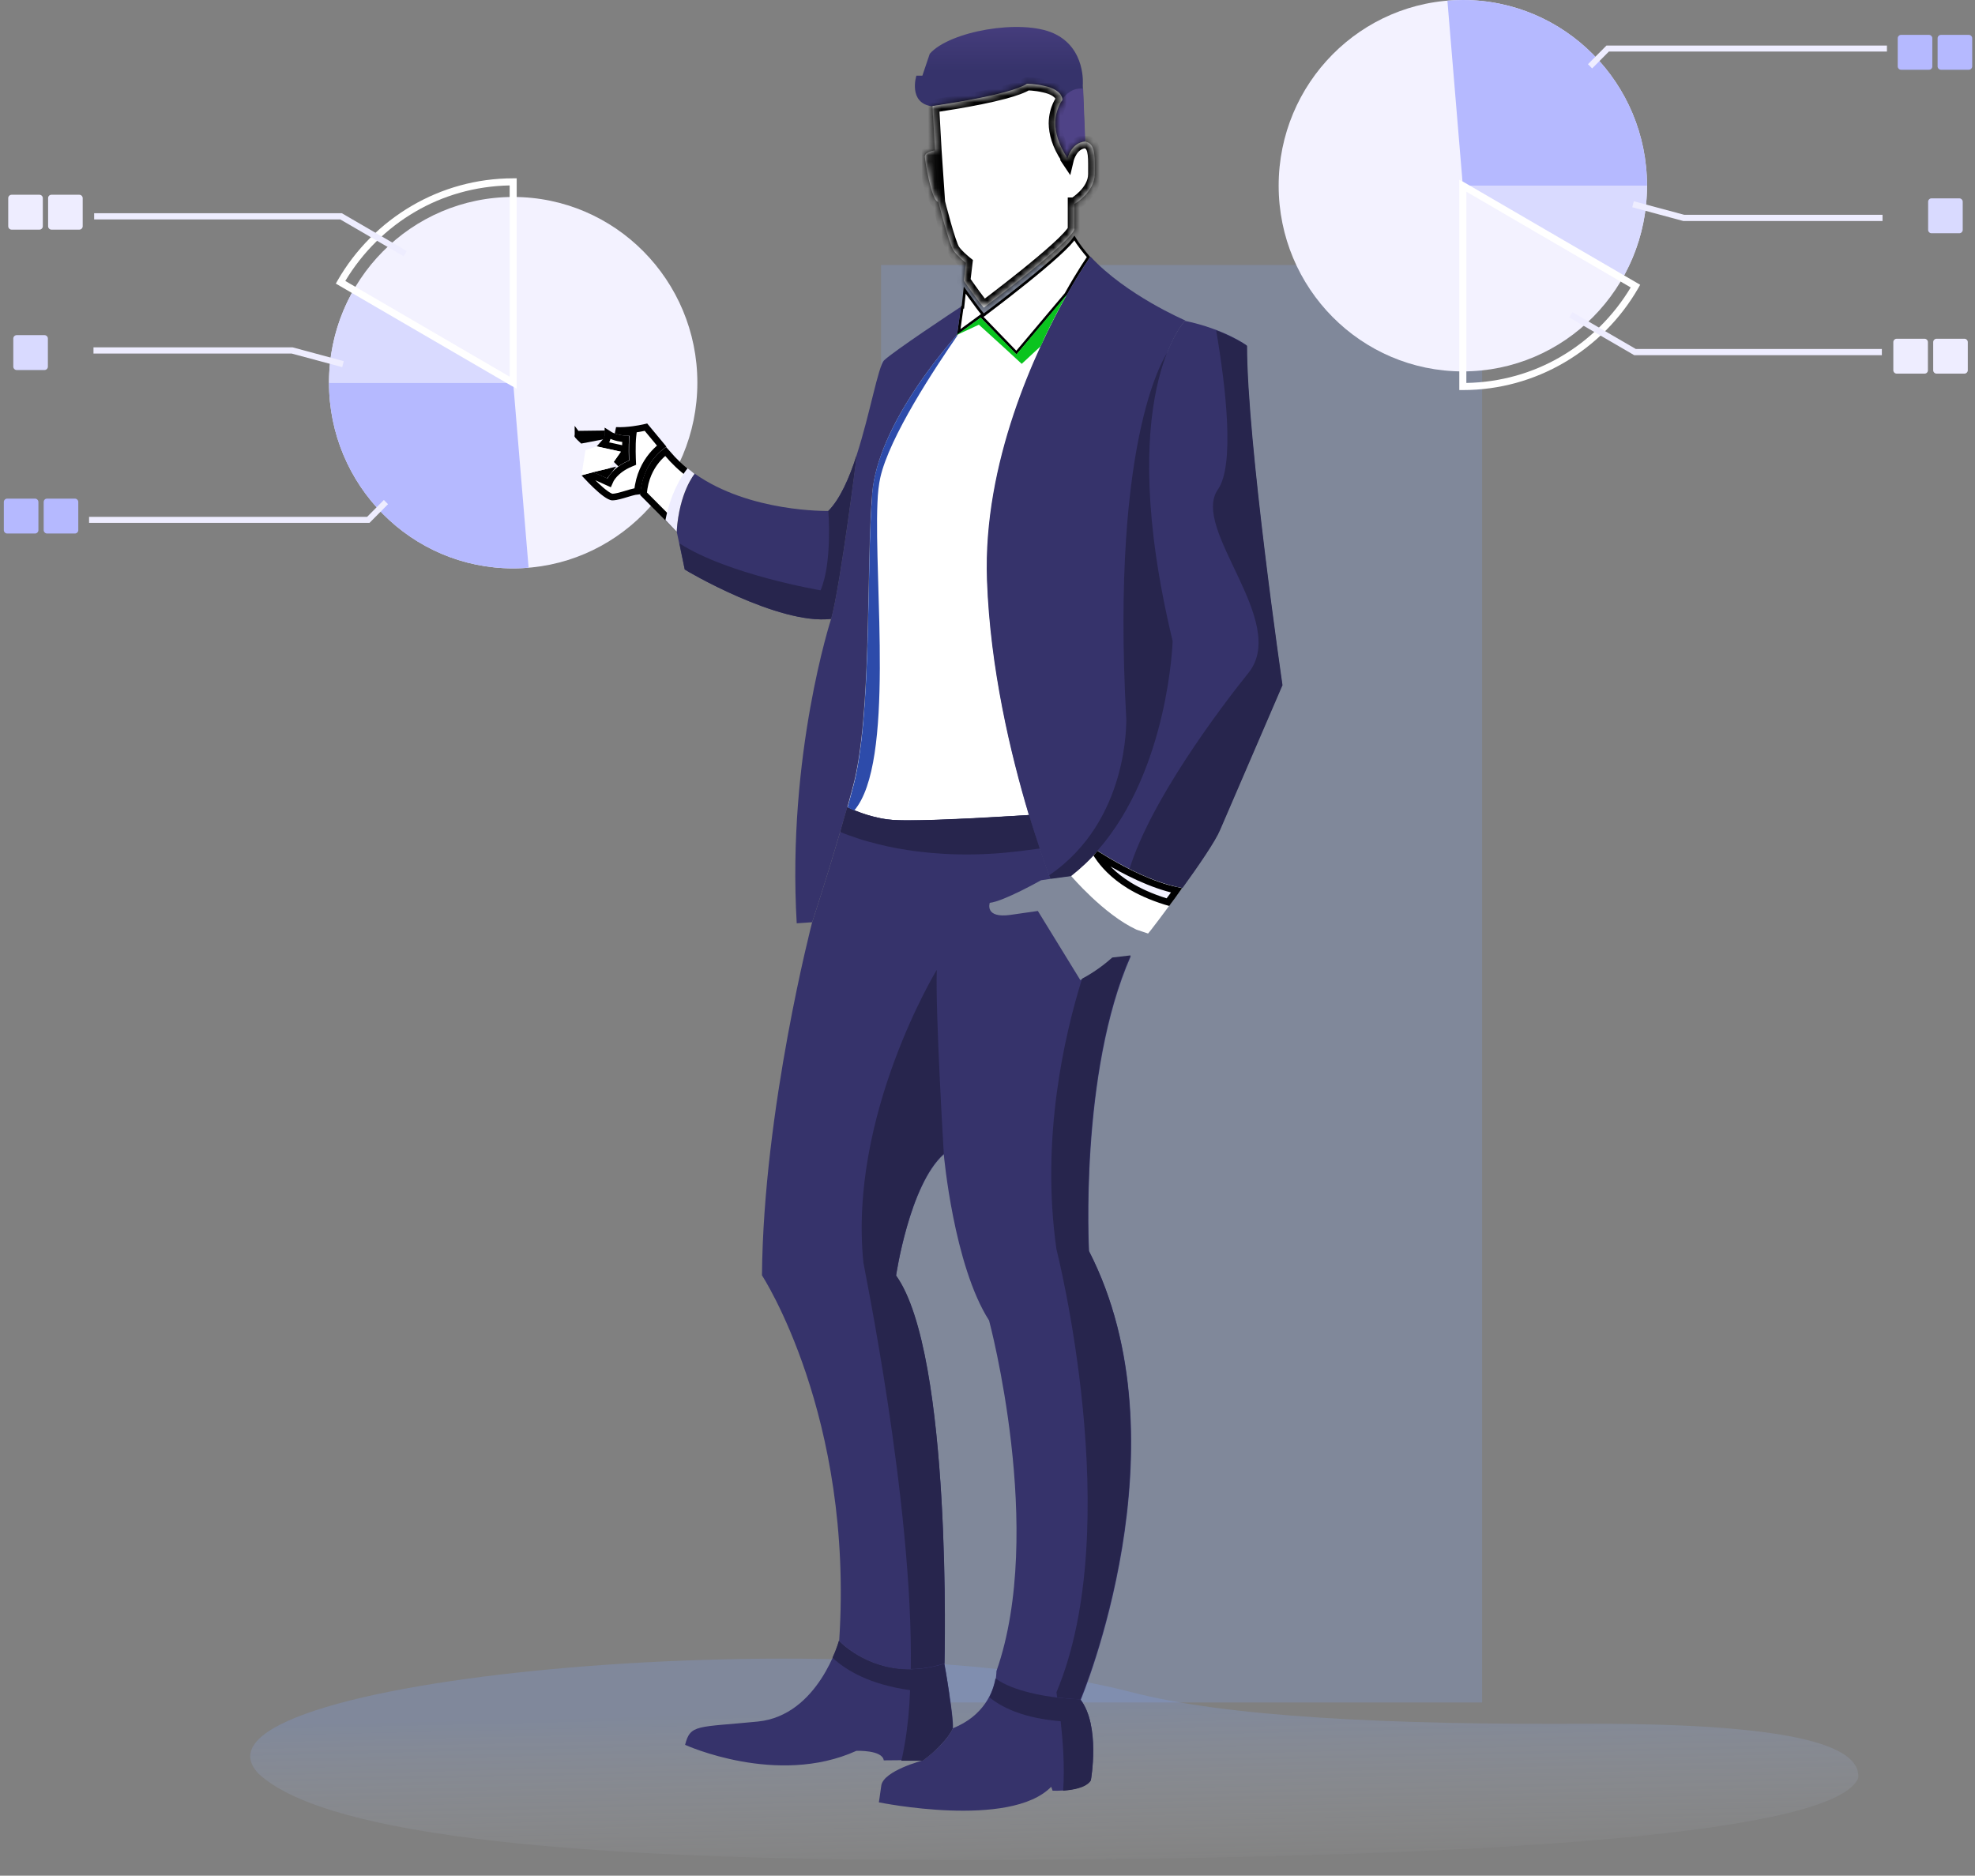 <svg width="299" height="284" viewBox="0 0 299 284" fill="none" xmlns="http://www.w3.org/2000/svg">
<rect x="0" y="0" width="299" height="284" fill="#808080" stroke="none"/>
<path d="M133.385 40.125H224.379V257.773H133.385V40.125Z" fill="#82A9FF" fill-opacity="0.21"/>
<g clip-path="url(#clip0_119_4966)">
<path d="M77.691 86.06C93.091 86.06 105.575 73.472 105.575 57.943C105.575 42.414 93.091 29.825 77.691 29.825C62.292 29.825 49.808 42.414 49.808 57.943C49.808 73.472 62.292 86.06 77.691 86.06Z" fill="#F3F2FF"/>
<path d="M77.691 57.943L80.026 85.959C79.259 86.027 78.459 86.06 77.691 86.06C62.282 86.06 49.808 73.481 49.808 57.943H77.691Z" fill="#B5B9FF"/>
<path d="M77.691 57.943H49.808C49.808 52.831 51.176 48.021 53.544 43.884L77.691 57.943Z" fill="#D9DAFF"/>
<path d="M77.425 58.414L50.842 42.942L51.109 42.471C53.81 37.763 57.713 33.861 62.382 31.137C66.885 28.514 72.121 27 77.691 27H78.225V58.851L77.425 58.414ZM52.276 42.539L77.158 57.035V28.076C71.955 28.177 67.085 29.59 62.883 32.045C58.547 34.568 54.878 38.2 52.276 42.539Z" fill="white"/>
<path d="M61.115 38.805L51.509 33.222H14.253V32.281H51.742L61.582 37.998L61.115 38.805Z" fill="#EEEDFF"/>
<path d="M51.809 55.588L44.171 53.537H14.153V52.595H44.305L52.043 54.68L51.809 55.588Z" fill="#EEEDFF"/>
<path d="M58.747 76.34L55.945 79.165H13.486V78.257H55.578L58.113 75.701L58.747 76.34Z" fill="#EEEDFF"/>
<path d="M1.746 29.489H5.982C6.249 29.489 6.482 29.724 6.482 29.993V34.265C6.482 34.534 6.249 34.769 5.982 34.769H1.746C1.479 34.769 1.246 34.534 1.246 34.265V29.993C1.246 29.724 1.479 29.489 1.746 29.489Z" fill="#EEEDFF"/>
<path d="M7.783 29.489H12.019C12.286 29.489 12.519 29.724 12.519 29.993V34.265C12.519 34.534 12.286 34.769 12.019 34.769H7.783C7.516 34.769 7.283 34.534 7.283 34.265V29.993C7.283 29.724 7.483 29.489 7.783 29.489Z" fill="#EEEDFF"/>
<path d="M2.513 50.745H6.749C7.016 50.745 7.249 50.981 7.249 51.25V55.521C7.249 55.79 7.016 56.026 6.749 56.026H2.513C2.246 56.026 2.013 55.79 2.013 55.521V51.25C2.013 50.981 2.246 50.745 2.513 50.745Z" fill="#D9DAFF"/>
<path d="M1.079 75.499H5.315C5.582 75.499 5.815 75.735 5.815 76.004V80.275C5.815 80.544 5.582 80.78 5.315 80.78H1.079C0.812 80.78 0.579 80.544 0.579 80.275V76.004C0.579 75.735 0.812 75.499 1.079 75.499Z" fill="#B5B9FF"/>
<path d="M7.116 75.499H11.352C11.618 75.499 11.852 75.735 11.852 76.004V80.275C11.852 80.544 11.618 80.78 11.352 80.78H7.116C6.849 80.78 6.615 80.544 6.615 80.275V76.004C6.615 75.735 6.816 75.499 7.116 75.499Z" fill="#B5B9FF"/>
</g>
<g clip-path="url(#clip1_119_4966)">
<path d="M221.462 -9.78051e-05C206.062 -9.91513e-05 193.579 12.589 193.579 28.117C193.579 43.646 206.062 56.235 221.462 56.235C236.861 56.235 249.345 43.646 249.345 28.117C249.345 12.589 236.861 -9.64588e-05 221.462 -9.78051e-05Z" fill="#F3F2FF"/>
<path d="M221.462 28.118L219.127 0.101C219.894 0.034 220.695 1.08467e-05 221.462 1.09138e-05C236.871 1.22609e-05 249.345 12.579 249.345 28.118L221.462 28.118Z" fill="#B5B9FF"/>
<path d="M221.462 28.117L249.345 28.117C249.345 33.23 247.978 38.039 245.61 42.176L221.462 28.117Z" fill="#D9DAFF"/>
<path d="M221.729 27.647L248.311 43.118L248.044 43.589C245.343 48.298 241.441 52.199 236.771 54.923C232.268 57.547 227.032 59.06 221.462 59.06L220.928 59.06L220.928 27.209L221.729 27.647ZM246.877 43.522L221.996 29.026L221.996 57.984C227.199 57.883 232.068 56.471 236.271 54.015C240.607 51.493 244.276 47.86 246.877 43.522Z" fill="white"/>
<path d="M238.039 47.255L247.644 52.838L284.9 52.838L284.9 53.78L247.411 53.78L237.572 48.062L238.039 47.255Z" fill="#EEEDFF"/>
<path d="M247.344 30.472L254.982 32.524L285 32.524L285 33.465L254.849 33.465L247.111 31.38L247.344 30.472Z" fill="#EEEDFF"/>
<path d="M240.407 9.72L243.208 6.895L285.667 6.895L285.667 7.803L243.575 7.803L241.04 10.359L240.407 9.72Z" fill="#EEEDFF"/>
<path d="M297.407 56.571L293.172 56.571C292.905 56.571 292.671 56.336 292.671 56.067L292.671 51.795C292.671 51.526 292.905 51.291 293.172 51.291L297.407 51.291C297.674 51.291 297.908 51.526 297.908 51.795L297.908 56.067C297.908 56.336 297.674 56.571 297.407 56.571Z" fill="#EEEDFF"/>
<path d="M291.37 56.571L287.134 56.571C286.868 56.571 286.634 56.336 286.634 56.067L286.634 51.795C286.634 51.526 286.868 51.291 287.134 51.291L291.37 51.291C291.637 51.291 291.871 51.526 291.871 51.795L291.871 56.067C291.871 56.336 291.67 56.571 291.37 56.571Z" fill="#EEEDFF"/>
<path d="M296.64 35.315L292.404 35.315C292.138 35.315 291.904 35.08 291.904 34.811L291.904 30.539C291.904 30.27 292.138 30.035 292.404 30.035L296.64 30.035C296.907 30.035 297.141 30.27 297.141 30.539L297.141 34.811C297.141 35.08 296.907 35.315 296.64 35.315Z" fill="#D9DAFF"/>
<path d="M298.074 10.561L293.839 10.561C293.572 10.561 293.338 10.325 293.338 10.056L293.338 5.785C293.338 5.516 293.572 5.28 293.839 5.28L298.074 5.28C298.341 5.28 298.575 5.516 298.575 5.785L298.575 10.056C298.575 10.325 298.341 10.561 298.074 10.561Z" fill="#B5B9FF"/>
<path d="M292.038 10.561L287.802 10.561C287.535 10.561 287.301 10.325 287.301 10.056L287.301 5.785C287.301 5.516 287.535 5.28 287.802 5.28L292.038 5.28C292.304 5.28 292.538 5.516 292.538 5.785L292.538 10.056C292.538 10.325 292.338 10.561 292.038 10.561Z" fill="#B5B9FF"/>
</g>
<path fill-rule="evenodd" clip-rule="evenodd" d="M171.161 256.183C185.431 259.933 209.951 261.193 241.174 260.998C270.152 261.02 281.762 263.992 281.327 269.213C277.965 277.31 230.057 281.45 147.832 281.622C79.955 281.833 48.312 276.979 39.171 268.589C25.29 254.138 127.398 244.874 171.161 256.183Z" fill="url(#paint0_linear_119_4966)"/>
<g clip-path="url(#clip2_119_4966)">
<path d="M141.129 16.102C141.129 16.102 153.032 14.447 155.424 12.791C155.424 12.791 160.366 12.791 160.791 15.088C160.791 15.088 157.921 18.559 161.535 24.007C161.535 24.007 162.066 21.604 164.245 21.39L163.926 12.898C163.926 12.898 164.458 7.29 159.515 5.047C154.573 2.803 143.733 4.726 140.757 8.144L139.641 11.456H138.738C138.738 11.402 137.409 15.622 141.129 16.102Z" fill="url(#paint1_linear_119_4966)"/>
<path d="M160.844 15.034C160.844 15.034 157.974 18.506 161.588 23.954C161.588 23.954 162.119 21.55 164.298 21.337L163.979 13.432C161.96 13.165 160.844 15.034 160.844 15.034Z" fill="#4F4387"/>
<path d="M145.15 50.272L145.668 46.532L145.772 46.532L145.792 46.354L146.055 43.928C146.242 44.183 146.434 44.448 146.628 44.713C147.465 45.862 148.314 47.028 148.788 47.584L148.91 47.726L149.06 47.614L148.94 47.454C149.06 47.614 149.06 47.614 149.06 47.614L149.061 47.614L149.062 47.612L149.069 47.607L149.096 47.587L149.202 47.508C149.295 47.438 149.431 47.336 149.604 47.205C149.951 46.943 150.448 46.566 151.047 46.106C152.246 45.187 153.857 43.936 155.503 42.609C157.148 41.283 158.83 39.88 160.172 38.656C160.843 38.045 161.431 37.476 161.888 36.983C162.208 36.638 162.471 36.321 162.652 36.048C163.251 37.036 164.001 37.983 164.79 38.919C164.746 38.983 164.686 39.069 164.612 39.178C164.44 39.432 164.19 39.807 163.877 40.296C163.253 41.271 162.377 42.697 161.369 44.509L153.872 53.404L148.606 47.956L148.485 47.83L148.344 47.933L145.15 50.272Z" fill="white" stroke="black" stroke-width="0.4"/>
<path d="M153.883 53.703L148.462 48.148L144.742 50.872C143.255 52.528 132.892 64.438 132.042 74.693C131.139 85.749 132.042 108.501 129.066 119.29C128.8 120.305 128.535 121.266 128.269 122.227C130.023 123.029 132.52 123.937 135.177 124.15C139.11 124.417 150.428 123.776 155.796 123.402C153.032 114.163 149.95 101.237 149.472 87.885C148.834 70.1 156.805 53.115 161.588 44.623L153.883 53.703Z" fill="white"/>
<path d="M161.535 44.57C156.752 53.115 148.781 70.046 149.419 87.832C149.897 101.184 152.979 114.109 155.743 123.349C156.965 127.355 158.081 130.666 158.984 133.016L162.172 132.589C162.172 132.589 162.172 132.589 162.226 132.536C163.66 131.36 164.989 130.132 166.211 128.743C176.999 116.459 177.583 97.018 177.583 97.018C168.602 59.685 179.443 48.522 179.443 48.522C179.443 48.522 170.462 44.676 165.095 38.855C165.042 38.908 163.607 40.991 161.535 44.57Z" fill="#36336B"/>
<path d="M158.824 132.535C158.878 132.749 158.984 132.909 159.037 133.07L162.225 132.642C162.225 132.642 162.225 132.642 162.279 132.589C163.713 131.414 165.042 130.185 166.264 128.797C177.051 116.513 177.636 97.071 177.636 97.071C171.791 72.663 174.341 59.471 176.839 53.222C176.839 53.222 168.071 64.919 170.515 108.982C170.462 108.982 171.047 124.204 158.824 132.535Z" fill="#27254D"/>
<path d="M179.39 48.575C179.39 48.575 168.549 59.738 177.53 97.071C177.53 97.071 176.945 116.512 166.158 128.797C169.24 130.773 174.395 133.657 178.965 134.405C181.409 131.04 183.96 127.301 184.651 125.645L194.11 103.694C194.11 103.694 188.742 66.841 188.742 52.314C188.796 52.314 185.448 49.857 179.39 48.575Z" fill="#36336B"/>
<path d="M170.994 131.574C173.491 132.856 176.361 133.977 179.018 134.458C181.462 131.093 184.013 127.355 184.704 125.699L194.163 103.748C194.163 103.748 188.796 66.895 188.796 52.367C188.796 52.367 187.148 51.193 184.119 50.017C185.607 58.723 186.936 70.473 184.385 74.105C180.187 80.087 195.226 94.134 189.008 101.878C184.598 107.379 174.235 121.159 170.994 131.574Z" fill="#27254D"/>
<path d="M178.965 134.458C174.395 133.657 169.24 130.773 166.158 128.85C164.989 130.239 163.66 131.467 162.172 132.642C162.172 132.642 167.114 138.464 172.056 140.76L173.81 141.348C173.863 141.348 176.361 138.09 178.965 134.458Z" fill="white"/>
<path d="M129.704 68.871C129.704 68.871 127.259 88.419 125.825 93.707C125.825 93.707 119.129 114.269 120.617 139.799L122.955 139.639C122.955 139.639 125.559 131.788 128.269 122.227C128.535 121.266 128.8 120.305 129.066 119.29C132.042 108.501 131.085 85.749 132.042 74.693C132.892 64.385 143.255 52.528 144.742 50.872C144.849 50.765 144.902 50.658 144.902 50.658L145.486 46.439C144.424 47.133 135.23 53.222 133.849 54.557C132.945 55.465 131.723 62.622 129.704 68.871Z" fill="#36336B"/>
<path d="M125.824 93.707C127.259 88.419 129.704 68.871 129.704 68.871C128.588 72.396 127.153 75.601 125.399 77.363C125.399 77.363 113.496 77.63 105.153 71.702C105.153 71.702 102.815 74.479 102.443 80.461L103.665 86.229C103.665 86.283 117.853 94.668 125.824 93.707Z" fill="#36336B"/>
<path d="M125.825 93.707C127.259 88.419 129.704 68.871 129.704 68.871C128.588 72.396 127.153 75.601 125.4 77.363C125.4 77.363 126.037 85.161 124.23 89.38C124.23 89.38 110.255 87.03 102.868 82.277L103.665 86.229C103.665 86.283 117.854 94.668 125.825 93.707Z" fill="#27254D"/>
<path d="M100.586 68.499C100.653 68.445 100.715 68.397 100.771 68.355L101.003 68.612C102.033 69.843 103.196 70.942 104.454 71.87C104.424 71.914 104.393 71.963 104.36 72.014C104.122 72.388 103.806 72.945 103.48 73.691C102.906 75.001 102.303 76.891 102.036 79.396L97.43 74.766C97.599 72.442 98.503 70.794 99.371 69.719C99.82 69.164 100.26 68.761 100.586 68.499Z" fill="white" stroke="black"/>
<path d="M100.17 67.543C100.12 67.581 100.067 67.623 100.011 67.667C99.64 67.966 99.147 68.418 98.647 69.037C97.707 70.2 96.741 71.952 96.508 74.374C96.375 74.386 96.237 74.409 96.099 74.438C95.745 74.511 95.335 74.633 94.932 74.755L94.906 74.763C94.073 75.015 93.269 75.258 92.677 75.261C92.611 75.256 92.49 75.225 92.307 75.134C92.123 75.044 91.91 74.91 91.675 74.741C91.206 74.402 90.688 73.947 90.2 73.483C89.727 73.033 89.292 72.583 88.969 72.24L89.805 72.017L91.768 72.905L92.225 73.112L92.429 72.657L92.429 72.657L92.429 72.657L92.432 72.651C92.436 72.644 92.442 72.63 92.452 72.612C92.472 72.575 92.504 72.518 92.552 72.443C92.647 72.294 92.802 72.077 93.033 71.827C93.493 71.328 94.258 70.691 95.462 70.187L95.784 70.052L95.769 69.703L95.769 69.703L95.769 69.703L95.769 69.703L95.769 69.702L95.768 69.697L95.767 69.678L95.764 69.603C95.762 69.537 95.758 69.441 95.755 69.321C95.747 69.082 95.739 68.749 95.736 68.373C95.729 67.614 95.743 66.706 95.819 66.044L95.885 65.466L95.305 65.487L95.305 65.487L95.305 65.487L95.304 65.487L95.304 65.487L95.3 65.487L95.28 65.488C95.261 65.488 95.233 65.489 95.195 65.488C95.12 65.488 95.009 65.486 94.874 65.479C94.602 65.464 94.236 65.428 93.854 65.345C93.641 65.299 93.436 65.241 93.245 65.17C94.151 65.21 95.066 65.136 95.839 65.034C96.487 64.948 97.051 64.841 97.454 64.754C97.585 64.726 97.7 64.7 97.794 64.678L100.17 67.543Z" fill="white" stroke="black"/>
<path d="M91.726 71.812L91.33 71.634L91.978 71.478C91.878 71.601 91.794 71.714 91.726 71.812ZM94.704 69.408C94.17 69.66 93.714 69.936 93.329 70.215L94.404 68.677L94.682 68.278C94.682 68.32 94.682 68.361 94.683 68.401C94.686 68.783 94.695 69.119 94.702 69.36C94.703 69.376 94.703 69.392 94.704 69.408ZM94.726 66.467C94.693 66.976 94.682 67.528 94.681 68.029L94.1 67.902L91.272 67.284L91.656 66.855L91.664 66.846L91.671 66.837L91.284 66.521C91.671 66.837 91.671 66.837 91.672 66.836L91.672 66.836L91.673 66.835L91.674 66.833L91.677 66.829L91.686 66.818C91.693 66.809 91.701 66.798 91.711 66.784C91.73 66.757 91.755 66.72 91.783 66.674C91.837 66.583 91.904 66.453 91.957 66.291C92.013 66.122 92.055 65.917 92.052 65.687C92.54 66.011 93.109 66.194 93.585 66.301C94.016 66.398 94.423 66.445 94.726 66.467Z" fill="white" stroke="black"/>
<path d="M92.24 70.901L93.994 68.39L90.327 67.589L88.626 68.177L88.042 71.969L89.796 71.488L92.24 70.901Z" fill="white"/>
<path d="M91.061 65.977C91.05 66.011 91.037 66.043 91.024 66.072L88.139 66.624C87.993 66.49 87.851 66.352 87.732 66.228C87.648 66.141 87.581 66.065 87.534 66.008C87.516 65.986 87.505 65.97 87.498 65.961C87.499 65.959 87.499 65.958 87.499 65.956C87.506 65.915 87.526 65.855 87.559 65.783C87.567 65.767 87.574 65.751 87.582 65.736L91.106 65.691C91.108 65.798 91.089 65.895 91.061 65.977ZM87.497 65.98C87.496 65.98 87.496 65.98 87.496 65.978C87.497 65.98 87.497 65.98 87.497 65.98Z" fill="white" stroke="black"/>
<path d="M128.269 122.227C125.559 131.788 122.955 139.639 122.955 139.639C122.955 139.639 115.569 167.946 115.356 193.102C115.356 193.102 129.279 214.359 127.047 248.434C127.047 248.434 133.052 255.057 142.989 251.959C142.989 251.959 144.211 205.119 135.655 193.209C135.655 193.209 137.675 179.429 142.883 174.782C142.883 174.782 144.37 191.553 149.738 199.938C149.738 199.938 158.293 231.824 150.854 253.028C150.854 253.028 150.854 253.508 150.747 254.256C154.573 257.14 163.607 257.407 163.607 257.407C163.607 257.407 179.921 218.739 164.882 189.47C164.882 189.47 163.395 162.445 171.206 144.766L168.443 145.087C165.892 147.383 163.554 148.398 163.554 148.398L157.124 137.93C157.124 137.93 157.071 137.93 153.032 138.517C148.994 139.105 149.844 136.701 149.844 136.701C151.916 136.488 157.602 133.283 157.602 133.283L159.037 133.069C158.187 130.719 157.018 127.408 155.796 123.402C150.482 123.776 139.11 124.417 135.177 124.15C132.467 123.936 129.969 123.028 128.269 122.227Z" fill="#36336B"/>
<path d="M160.047 257.033C162.066 257.3 163.554 257.3 163.554 257.3C163.554 257.3 179.868 218.632 164.829 189.363C164.829 189.363 163.341 162.338 171.153 144.659L168.39 144.98C166.37 146.796 164.51 147.811 163.82 148.184C161.109 156.837 157.549 172.432 159.94 189.15C159.94 189.15 170.568 230.969 159.94 256.232C159.94 256.286 159.993 256.553 160.047 257.033Z" fill="#27254D"/>
<path d="M137.887 252.707C139.429 252.707 141.129 252.44 142.989 251.853C142.989 251.853 144.211 205.013 135.656 193.102C135.656 193.102 137.675 179.322 142.883 174.676C142.883 174.676 141.607 153.579 141.82 146.849C141.82 146.849 128.429 168.854 130.714 191.179C130.66 191.233 138.259 227.605 137.887 252.707Z" fill="#27254D"/>
<path d="M163.554 257.301C163.554 257.301 154.52 257.034 150.694 254.149C150.375 256.072 149.047 259.757 144.264 261.68C143.202 264.03 139.747 266.54 139.747 266.54C139.747 266.54 133.796 268.089 133.424 270.333C133.105 272.629 133.052 272.896 133.052 272.896C133.052 272.896 152.873 276.955 159.144 270.546L159.356 271.134C159.356 271.134 163.979 271.347 165.148 269.531C165.148 269.531 166.636 261.306 163.554 257.301Z" fill="#36336B"/>
<path d="M163.554 257.301C163.554 257.301 162.066 257.247 160.047 257.034C158.771 256.873 157.337 256.66 155.902 256.286C153.936 255.805 152.023 255.111 150.747 254.149C150.641 254.737 150.428 255.485 150.11 256.286C150.003 256.499 149.897 256.767 149.791 256.98C149.897 257.087 150.003 257.14 150.11 257.247C152.023 258.689 155.211 260.185 160.578 260.612C160.897 263.496 161.216 267.448 160.95 271.134C162.385 271.027 164.457 270.706 165.148 269.585C165.148 269.531 166.636 261.306 163.554 257.301Z" fill="#27254D"/>
<path d="M144.264 261.68C144.424 260.078 142.989 251.906 142.989 251.906C133.052 255.004 127.047 248.381 127.047 248.381C127.047 248.381 123.911 259.757 114.718 260.665C105.525 261.573 104.515 261.039 103.718 264.19C103.718 264.19 117.641 270.546 129.651 265.098C129.651 265.098 133.583 264.938 133.795 266.54L139.747 266.487C139.694 266.54 143.201 264.03 144.264 261.68Z" fill="#36336B"/>
<mask id="path-50-inside-1_119_4966" fill="white">
<path fill-rule="evenodd" clip-rule="evenodd" d="M141.259 17.491C141.251 17.491 141.243 17.491 141.235 17.491L141.188 16.209L141.182 16.102C141.182 16.102 141.183 16.102 141.184 16.102L141.182 16.049C141.182 16.049 147.718 15.141 152.076 13.966C153.617 13.539 154.839 13.111 155.477 12.684C155.477 12.684 156.752 12.684 158.081 13.005C159.356 13.272 160.631 13.859 160.844 14.981C160.844 14.981 160.834 14.993 160.816 15.016C160.827 15.057 160.836 15.099 160.844 15.141C160.844 15.141 159.788 16.438 159.764 18.661C159.78 20.079 160.218 21.855 161.588 23.9C161.499 23.82 161.414 23.741 161.33 23.662C161.412 23.794 161.498 23.926 161.588 24.06C161.588 24.06 162.172 21.604 164.298 21.443C165.755 21.736 165.747 23.324 165.735 25.675C165.734 25.896 165.733 26.123 165.733 26.357C165.733 29.081 162.651 30.897 162.651 30.897H162.651V34.773C161.535 37.176 148.94 46.577 148.94 46.577C148.25 45.829 146.921 43.959 145.911 42.517L146.234 39.8C145.863 39.502 144.917 38.708 144.37 37.947C143.68 36.986 142.085 30.63 142.085 30.63L141.554 22.832L141.259 17.491ZM141.501 22.778L142.032 30.576C141.023 30.416 140.013 24.327 140.013 23.686C140.013 22.992 141.501 22.778 141.501 22.778Z"/>
</mask>
<path fill-rule="evenodd" clip-rule="evenodd" d="M141.259 17.491C141.251 17.491 141.243 17.491 141.235 17.491L141.188 16.209L141.182 16.102C141.182 16.102 141.183 16.102 141.184 16.102L141.182 16.049C141.182 16.049 147.718 15.141 152.076 13.966C153.617 13.539 154.839 13.111 155.477 12.684C155.477 12.684 156.752 12.684 158.081 13.005C159.356 13.272 160.631 13.859 160.844 14.981C160.844 14.981 160.834 14.993 160.816 15.016C160.827 15.057 160.836 15.099 160.844 15.141C160.844 15.141 159.788 16.438 159.764 18.661C159.78 20.079 160.218 21.855 161.588 23.9C161.499 23.82 161.414 23.741 161.33 23.662C161.412 23.794 161.498 23.926 161.588 24.06C161.588 24.06 162.172 21.604 164.298 21.443C165.755 21.736 165.747 23.324 165.735 25.675C165.734 25.896 165.733 26.123 165.733 26.357C165.733 29.081 162.651 30.897 162.651 30.897H162.651V34.773C161.535 37.176 148.94 46.577 148.94 46.577C148.25 45.829 146.921 43.959 145.911 42.517L146.234 39.8C145.863 39.502 144.917 38.708 144.37 37.947C143.68 36.986 142.085 30.63 142.085 30.63L141.554 22.832L141.259 17.491ZM141.501 22.778L142.032 30.576C141.023 30.416 140.013 24.327 140.013 23.686C140.013 22.992 141.501 22.778 141.501 22.778Z" fill="white"/>
<path d="M141.235 17.491L140.236 17.528L140.271 18.491H141.235V17.491ZM141.259 17.491L142.257 17.436L142.205 16.491L141.258 16.491L141.259 17.491ZM141.188 16.209L142.187 16.172L142.187 16.163L142.186 16.154L141.188 16.209ZM141.182 16.102L141.045 15.112L140.133 15.238L140.184 16.157L141.182 16.102ZM141.184 16.102L141.322 17.093L142.217 16.968L142.183 16.065L141.184 16.102ZM141.182 16.049L141.044 15.058L140.149 15.183L140.183 16.086L141.182 16.049ZM152.076 13.966L152.336 14.931L152.343 14.93L152.076 13.966ZM155.477 12.684V11.684L155.173 11.684L154.92 11.853L155.477 12.684ZM158.081 13.005L157.846 13.977L157.861 13.98L157.876 13.983L158.081 13.005ZM160.844 14.981L161.619 15.612L161.913 15.251L161.826 14.794L160.844 14.981ZM160.816 15.016L160.015 14.418L159.728 14.802L159.848 15.266L160.816 15.016ZM160.844 15.141L161.619 15.772L161.91 15.416L161.828 14.963L160.844 15.141ZM159.764 18.661L158.764 18.65L158.764 18.661L158.764 18.672L159.764 18.661ZM161.588 23.9L160.919 24.643L162.419 23.344L161.588 23.9ZM161.33 23.662L162.02 22.938L160.481 24.19L161.33 23.662ZM161.588 24.06L160.757 24.617L162.031 26.519L162.561 24.292L161.588 24.06ZM164.298 21.443L164.495 20.463L164.36 20.436L164.223 20.446L164.298 21.443ZM165.735 25.675L164.735 25.67V25.67L165.735 25.675ZM162.651 30.897V31.897H162.923L163.158 31.758L162.651 30.897ZM162.651 30.897V29.897H161.651V30.897H162.651ZM162.651 34.773L163.558 35.194L163.651 34.994V34.773H162.651ZM148.94 46.577L148.206 47.255L148.817 47.917L149.539 47.378L148.94 46.577ZM145.911 42.517L144.918 42.4L144.873 42.778L145.092 43.091L145.911 42.517ZM146.234 39.8L147.227 39.918L147.293 39.368L146.861 39.021L146.234 39.8ZM144.37 37.947L143.558 38.53H143.558L144.37 37.947ZM142.085 30.63L141.088 30.698L141.094 30.787L141.115 30.873L142.085 30.63ZM141.554 22.832L140.555 22.887L140.556 22.9L141.554 22.832ZM142.032 30.576L141.876 31.564L143.115 31.761L143.03 30.508L142.032 30.576ZM141.501 22.778L142.499 22.71L142.425 21.635L141.359 21.789L141.501 22.778ZM141.235 18.491C141.243 18.491 141.251 18.491 141.259 18.491L141.258 16.491C141.251 16.491 141.243 16.491 141.235 16.491V18.491ZM140.189 16.246L140.236 17.528L142.234 17.454L142.187 16.172L140.189 16.246ZM140.184 16.157L140.189 16.264L142.186 16.154L142.18 16.047L140.184 16.157ZM141.046 15.112C141.045 15.112 141.045 15.112 141.045 15.112C141.045 15.112 141.044 15.112 141.044 15.112C141.044 15.112 141.044 15.112 141.044 15.112C141.044 15.112 141.044 15.112 141.044 15.112C141.044 15.112 141.044 15.112 141.044 15.112C141.044 15.112 141.044 15.112 141.044 15.112C141.044 15.112 141.044 15.112 141.044 15.112C141.044 15.112 141.045 15.112 141.045 15.112C141.045 15.112 141.045 15.112 141.045 15.112C141.045 15.112 141.045 15.112 141.182 16.102C141.32 17.093 141.32 17.093 141.32 17.093C141.32 17.093 141.32 17.093 141.32 17.093C141.32 17.093 141.32 17.093 141.32 17.093C141.32 17.093 141.32 17.093 141.32 17.093C141.32 17.093 141.32 17.093 141.32 17.093C141.32 17.093 141.32 17.093 141.32 17.093C141.32 17.093 141.32 17.093 141.32 17.093C141.32 17.093 141.32 17.093 141.32 17.093C141.32 17.093 141.32 17.093 141.32 17.093C141.321 17.093 141.321 17.093 141.322 17.093L141.046 15.112ZM140.183 16.086L140.185 16.139L142.183 16.065L142.181 16.012L140.183 16.086ZM151.815 13C149.683 13.575 146.997 14.09 144.826 14.462C143.744 14.648 142.797 14.797 142.121 14.9C141.783 14.951 141.513 14.991 141.328 15.018C141.235 15.031 141.164 15.041 141.116 15.048C141.092 15.052 141.074 15.054 141.062 15.056C141.056 15.057 141.051 15.057 141.049 15.058C141.047 15.058 141.046 15.058 141.045 15.058C141.045 15.058 141.045 15.058 141.045 15.058C141.044 15.058 141.044 15.058 141.044 15.058C141.044 15.058 141.044 15.058 141.182 16.049C141.32 17.039 141.32 17.039 141.32 17.039C141.32 17.039 141.32 17.039 141.32 17.039C141.32 17.039 141.321 17.039 141.321 17.039C141.322 17.039 141.323 17.039 141.325 17.039C141.328 17.038 141.333 17.038 141.34 17.037C141.353 17.035 141.372 17.032 141.397 17.029C141.447 17.021 141.52 17.011 141.615 16.997C141.804 16.97 142.079 16.929 142.422 16.877C143.107 16.773 144.067 16.622 145.164 16.434C147.35 16.058 150.111 15.531 152.336 14.931L151.815 13ZM154.92 11.853C154.436 12.177 153.369 12.569 151.809 13.002L152.343 14.93C153.864 14.508 155.242 14.045 156.033 13.515L154.92 11.853ZM158.315 12.032C157.585 11.856 156.879 11.77 156.363 11.727C156.103 11.706 155.886 11.695 155.732 11.69C155.655 11.687 155.594 11.686 155.551 11.685C155.529 11.684 155.512 11.684 155.499 11.684C155.493 11.684 155.488 11.684 155.484 11.684C155.482 11.684 155.481 11.684 155.48 11.684C155.479 11.684 155.478 11.684 155.478 11.684C155.478 11.684 155.477 11.684 155.477 11.684C155.477 11.684 155.477 11.684 155.477 11.684C155.477 11.684 155.477 11.684 155.477 12.684C155.477 13.684 155.477 13.684 155.476 13.684C155.476 13.684 155.476 13.684 155.476 13.684C155.476 13.684 155.476 13.684 155.476 13.684C155.476 13.684 155.476 13.684 155.476 13.684C155.476 13.684 155.476 13.684 155.476 13.684C155.477 13.684 155.48 13.684 155.483 13.684C155.49 13.684 155.502 13.684 155.517 13.685C155.549 13.685 155.598 13.686 155.661 13.688C155.788 13.693 155.973 13.702 156.198 13.721C156.651 13.758 157.248 13.832 157.846 13.977L158.315 12.032ZM161.826 14.794C161.652 13.874 161.047 13.241 160.397 12.828C159.753 12.419 158.987 12.173 158.285 12.026L157.876 13.983C158.449 14.103 158.959 14.284 159.325 14.516C159.684 14.745 159.823 14.966 159.861 15.167L161.826 14.794ZM161.618 15.615C161.622 15.609 161.625 15.605 161.625 15.605C161.625 15.605 161.625 15.605 161.624 15.606C161.623 15.607 161.623 15.608 161.622 15.609C161.622 15.609 161.621 15.61 161.621 15.61C161.621 15.611 161.62 15.611 161.62 15.611C161.62 15.611 161.62 15.611 161.62 15.611C161.62 15.612 161.62 15.612 161.62 15.612C161.62 15.612 161.619 15.612 161.619 15.612C161.619 15.612 161.619 15.612 161.619 15.612C161.619 15.612 161.619 15.612 160.844 14.981C160.068 14.349 160.068 14.349 160.068 14.35C160.068 14.35 160.068 14.35 160.068 14.35C160.068 14.35 160.068 14.35 160.068 14.35C160.068 14.35 160.068 14.35 160.068 14.35C160.068 14.35 160.068 14.35 160.067 14.35C160.067 14.351 160.067 14.351 160.067 14.351C160.066 14.352 160.065 14.353 160.065 14.354C160.063 14.355 160.062 14.357 160.06 14.359C160.057 14.364 160.053 14.368 160.049 14.374C160.04 14.386 160.029 14.4 160.015 14.418L161.618 15.615ZM161.828 14.963C161.816 14.896 161.801 14.831 161.785 14.766L159.848 15.266C159.853 15.283 159.857 15.301 159.86 15.319L161.828 14.963ZM160.764 18.672C160.774 17.719 161.005 16.973 161.227 16.473C161.338 16.222 161.447 16.034 161.523 15.915C161.56 15.855 161.59 15.813 161.607 15.789C161.616 15.777 161.622 15.769 161.624 15.767C161.625 15.765 161.625 15.765 161.625 15.766C161.624 15.766 161.624 15.767 161.623 15.768C161.622 15.769 161.622 15.769 161.621 15.77C161.621 15.77 161.621 15.771 161.62 15.771C161.62 15.771 161.62 15.772 161.62 15.772C161.62 15.772 161.619 15.772 160.844 15.141C160.068 14.51 160.068 14.51 160.068 14.51C160.068 14.51 160.067 14.511 160.067 14.511C160.067 14.511 160.066 14.512 160.066 14.512C160.065 14.513 160.064 14.514 160.063 14.516C160.062 14.518 160.059 14.521 160.057 14.524C160.052 14.53 160.047 14.537 160.04 14.546C160.027 14.563 160.01 14.585 159.989 14.613C159.949 14.669 159.896 14.745 159.835 14.842C159.712 15.035 159.555 15.31 159.399 15.662C159.087 16.366 158.778 17.38 158.764 18.65L160.764 18.672ZM162.419 23.344C161.148 21.447 160.777 19.858 160.764 18.65L158.764 18.672C158.782 20.3 159.288 22.263 160.757 24.457L162.419 23.344ZM160.641 24.386C160.731 24.472 160.823 24.558 160.919 24.643L162.257 23.157C162.175 23.083 162.096 23.01 162.02 22.938L160.641 24.386ZM162.419 23.504C162.335 23.379 162.255 23.256 162.18 23.134L160.481 24.19C160.569 24.331 160.661 24.474 160.757 24.617L162.419 23.504ZM164.223 20.446C162.733 20.558 161.814 21.487 161.307 22.267C161.052 22.66 160.883 23.04 160.777 23.32C160.723 23.462 160.685 23.581 160.659 23.669C160.646 23.712 160.636 23.748 160.629 23.776C160.625 23.789 160.622 23.8 160.62 23.809C160.619 23.814 160.618 23.818 160.617 23.821C160.616 23.823 160.616 23.824 160.616 23.825C160.616 23.826 160.615 23.827 160.615 23.827C160.615 23.828 160.615 23.828 160.615 23.828C160.615 23.828 160.615 23.829 161.588 24.06C162.561 24.292 162.561 24.292 162.56 24.293C162.56 24.293 162.56 24.293 162.56 24.293C162.56 24.294 162.56 24.294 162.56 24.294C162.56 24.295 162.56 24.296 162.56 24.296C162.559 24.297 162.559 24.297 162.559 24.297C162.559 24.297 162.56 24.294 162.561 24.29C162.564 24.281 162.568 24.264 162.575 24.24C162.59 24.193 162.613 24.119 162.648 24.028C162.718 23.842 162.828 23.598 162.984 23.357C163.302 22.868 163.737 22.488 164.373 22.441L164.223 20.446ZM166.735 25.68C166.741 24.556 166.754 23.424 166.539 22.549C166.426 22.089 166.234 21.619 165.882 21.229C165.518 20.823 165.044 20.573 164.495 20.463L164.101 22.424C164.28 22.46 164.352 22.518 164.396 22.566C164.452 22.63 164.531 22.758 164.596 23.026C164.739 23.605 164.741 24.443 164.735 25.67L166.735 25.68ZM166.733 26.357C166.733 26.126 166.734 25.901 166.735 25.68L164.735 25.67C164.734 25.89 164.733 26.12 164.733 26.357H166.733ZM162.651 30.897C163.158 31.758 163.159 31.758 163.159 31.758C163.159 31.758 163.159 31.758 163.159 31.758C163.16 31.757 163.16 31.757 163.161 31.757C163.162 31.756 163.163 31.755 163.165 31.754C163.168 31.753 163.172 31.75 163.176 31.748C163.185 31.742 163.197 31.735 163.211 31.726C163.24 31.708 163.28 31.683 163.329 31.651C163.428 31.587 163.564 31.495 163.725 31.376C164.046 31.139 164.476 30.791 164.909 30.345C165.753 29.474 166.733 28.101 166.733 26.357H164.733C164.733 27.337 164.171 28.233 163.474 28.952C163.136 29.3 162.796 29.576 162.539 29.765C162.412 29.859 162.307 29.93 162.237 29.976C162.202 29.999 162.175 30.015 162.159 30.025C162.151 30.03 162.146 30.034 162.143 30.035C162.141 30.036 162.141 30.037 162.141 30.037C162.141 30.037 162.141 30.036 162.141 30.036C162.141 30.036 162.142 30.036 162.142 30.036C162.142 30.036 162.142 30.036 162.142 30.035C162.143 30.035 162.143 30.035 162.651 30.897ZM162.651 31.897H162.651V29.897H162.651V31.897ZM163.651 34.773V30.897H161.651V34.773H163.651ZM148.94 46.577C149.539 47.378 149.539 47.378 149.539 47.378C149.539 47.378 149.539 47.378 149.539 47.377C149.54 47.377 149.54 47.377 149.541 47.376C149.543 47.375 149.545 47.373 149.548 47.371C149.554 47.366 149.564 47.359 149.576 47.35C149.6 47.332 149.636 47.305 149.682 47.27C149.776 47.2 149.912 47.097 150.086 46.966C150.435 46.703 150.933 46.325 151.534 45.864C152.736 44.942 154.352 43.687 156.005 42.355C157.655 41.025 159.352 39.61 160.711 38.37C161.39 37.751 161.997 37.166 162.475 36.65C162.929 36.159 163.346 35.65 163.558 35.194L161.744 34.352C161.676 34.497 161.455 34.807 161.007 35.291C160.583 35.749 160.023 36.292 159.364 36.892C158.048 38.091 156.387 39.477 154.749 40.798C153.114 42.116 151.511 43.361 150.317 44.277C149.72 44.734 149.226 45.109 148.881 45.37C148.709 45.5 148.574 45.602 148.482 45.671C148.436 45.705 148.401 45.731 148.377 45.749C148.366 45.758 148.357 45.764 148.351 45.769C148.348 45.771 148.346 45.773 148.344 45.774C148.344 45.774 148.343 45.775 148.343 45.775C148.343 45.775 148.342 45.775 148.342 45.775C148.342 45.775 148.342 45.775 148.94 46.577ZM145.092 43.091C146.082 44.505 147.458 46.445 148.206 47.255L149.675 45.898C149.042 45.213 147.76 43.414 146.731 41.944L145.092 43.091ZM145.241 39.682L144.918 42.4L146.904 42.635L147.227 39.918L145.241 39.682ZM143.558 38.53C144.193 39.414 145.238 40.283 145.608 40.58L146.861 39.021C146.488 38.722 145.641 38.002 145.183 37.363L143.558 38.53ZM142.085 30.63C141.115 30.873 141.115 30.873 141.115 30.873C141.115 30.873 141.116 30.873 141.116 30.873C141.116 30.874 141.116 30.874 141.116 30.875C141.116 30.875 141.116 30.877 141.117 30.878C141.118 30.881 141.119 30.886 141.12 30.892C141.123 30.905 141.128 30.923 141.134 30.947C141.146 30.994 141.164 31.064 141.186 31.153C141.232 31.33 141.297 31.584 141.378 31.892C141.539 32.507 141.762 33.338 142.007 34.201C142.251 35.062 142.52 35.964 142.774 36.718C142.901 37.094 143.028 37.444 143.15 37.738C143.262 38.01 143.399 38.309 143.558 38.53L145.183 37.363C145.183 37.364 145.164 37.336 145.126 37.26C145.09 37.188 145.047 37.093 144.998 36.975C144.9 36.737 144.789 36.433 144.669 36.078C144.431 35.37 144.172 34.503 143.931 33.655C143.691 32.809 143.472 31.991 143.313 31.384C143.233 31.081 143.169 30.831 143.124 30.657C143.102 30.57 143.085 30.502 143.073 30.456C143.067 30.433 143.063 30.415 143.06 30.404C143.058 30.398 143.057 30.393 143.056 30.391C143.056 30.389 143.056 30.388 143.056 30.387C143.055 30.387 143.055 30.387 143.055 30.387C143.055 30.387 143.055 30.387 143.055 30.387C143.055 30.387 143.055 30.387 142.085 30.63ZM140.556 22.9L141.088 30.698L143.083 30.562L142.552 22.764L140.556 22.9ZM140.26 17.546L140.556 22.887L142.552 22.777L142.257 17.436L140.26 17.546ZM143.03 30.508L142.499 22.71L140.503 22.846L141.035 30.644L143.03 30.508ZM139.013 23.686C139.013 23.946 139.094 24.536 139.2 25.175C139.313 25.856 139.475 26.703 139.67 27.539C139.863 28.366 140.097 29.217 140.36 29.887C140.49 30.218 140.644 30.55 140.828 30.822C140.976 31.039 141.309 31.474 141.876 31.564L142.189 29.589C142.503 29.638 142.584 29.848 142.483 29.699C142.419 29.605 142.329 29.43 142.222 29.157C142.011 28.621 141.803 27.879 141.618 27.084C141.434 26.297 141.28 25.493 141.173 24.847C141.119 24.524 141.078 24.245 141.05 24.031C141.036 23.924 141.026 23.838 141.02 23.772C141.013 23.699 141.013 23.677 141.013 23.686H139.013ZM141.501 22.778C141.359 21.789 141.359 21.789 141.358 21.789C141.358 21.789 141.358 21.789 141.358 21.789C141.357 21.789 141.357 21.789 141.357 21.789C141.356 21.789 141.355 21.789 141.354 21.789C141.352 21.79 141.35 21.79 141.347 21.79C141.342 21.791 141.335 21.792 141.327 21.793C141.311 21.796 141.289 21.8 141.263 21.804C141.21 21.814 141.138 21.827 141.052 21.846C140.885 21.883 140.649 21.944 140.404 22.036C140.17 22.124 139.865 22.265 139.601 22.487C139.33 22.715 139.013 23.114 139.013 23.686H141.013C141.013 23.912 140.882 24.023 140.89 24.016C140.905 24.003 140.971 23.96 141.11 23.908C141.236 23.86 141.373 23.824 141.484 23.799C141.538 23.787 141.582 23.779 141.611 23.774C141.625 23.771 141.636 23.769 141.641 23.769C141.644 23.768 141.646 23.768 141.646 23.768C141.646 23.768 141.646 23.768 141.645 23.768C141.645 23.768 141.645 23.768 141.644 23.768C141.644 23.768 141.644 23.768 141.644 23.768C141.644 23.768 141.643 23.768 141.643 23.768C141.643 23.768 141.643 23.768 141.501 22.778Z" fill="black" mask="url(#path-50-inside-1_119_4966)"/>
<path d="M158.027 51.353C159.25 48.736 160.472 46.439 161.535 44.57L158.027 48.736L153.883 53.649L152.076 51.78L148.462 48.095L144.742 50.765L148.197 49.163L152.076 52.688L154.68 55.091L157.496 52.474C157.709 52.154 157.868 51.78 158.027 51.353Z" fill="#0AC41E"/>
<path d="M130.448 127.141C131.936 127.568 133.689 128.049 135.709 128.423C140.013 129.224 145.54 129.705 152.076 129.117C153.776 128.957 155.53 128.743 157.39 128.476V128.423C156.912 126.927 156.327 125.218 155.796 123.402C154.733 123.456 153.457 123.563 152.076 123.616C151.81 123.616 151.491 123.669 151.172 123.669C145.486 123.99 138.153 124.364 135.177 124.15C134.327 124.097 133.53 123.99 132.786 123.776C131.032 123.402 129.491 122.761 128.269 122.227C127.897 123.509 127.525 124.791 127.206 125.966C128.057 126.34 129.172 126.714 130.448 127.141Z" fill="#27254D"/>
<path d="M142.936 251.906C141.129 252.494 139.428 252.707 137.834 252.761C130.979 252.814 126.994 248.435 126.994 248.435C126.994 248.435 126.728 249.503 126.037 250.998C128.163 252.974 131.723 255.057 137.781 255.912C137.675 258.796 137.409 261.52 136.984 263.977C136.825 264.885 136.665 265.793 136.453 266.594H139.694C139.694 266.594 141.288 265.472 142.617 263.977C143.254 263.282 143.892 262.481 144.211 261.734C144.317 261.039 144.052 258.903 143.733 256.873C143.733 256.713 143.68 256.553 143.68 256.339C143.361 253.989 142.936 251.906 142.936 251.906Z" fill="#27254D"/>
<path d="M129.332 122.708C135.496 115.498 132.308 88.152 132.839 76.135C132.892 74.586 133.052 73.304 133.264 72.343C134.646 66.147 141.501 55.786 145.008 50.712L144.796 50.819L144.743 50.872C143.255 52.528 132.892 64.438 132.042 74.693C132.042 74.746 132.042 74.8 132.042 74.906C131.139 86.069 132.042 108.555 129.119 119.29C128.854 120.305 128.588 121.266 128.322 122.227C128.588 122.388 128.96 122.548 129.332 122.708Z" fill="#2D4BAA"/>
<path d="M104.09 70.901C102.974 72.343 101.486 74.906 100.742 78.752L102.443 80.514C102.815 74.533 105.153 71.755 105.153 71.755C104.781 71.435 104.462 71.168 104.09 70.901Z" fill="#EEEDFF"/>
<path d="M166.214 129.529C166.224 129.516 166.235 129.505 166.245 129.493C166.598 129.71 166.992 129.948 167.384 130.184L167.388 130.186L167.388 130.186L167.39 130.188C170.335 131.943 174.356 134.012 178.121 134.808C177.699 135.411 177.263 135.994 176.838 136.561C176.831 136.57 176.825 136.579 176.818 136.589C176.682 136.547 176.558 136.516 176.443 136.487C174.253 135.804 172.436 134.968 170.989 134.085C168.515 132.563 167.038 130.9 166.164 129.585C166.179 129.567 166.194 129.551 166.209 129.534L166.214 129.529Z" fill="#F3F2FF" stroke="black"/>
</g>
<defs>
<linearGradient id="paint0_linear_119_4966" x1="164.221" y1="285.35" x2="163.615" y2="258.476" gradientUnits="userSpaceOnUse">
<stop stop-color="white" stop-opacity="0"/>
<stop offset="1" stop-color="#82A9FF" stop-opacity="0.21"/>
</linearGradient>
<linearGradient id="paint1_linear_119_4966" x1="151.385" y1="10.705" x2="151.385" y2="-0.023" gradientUnits="userSpaceOnUse">
<stop stop-color="#36336B"/>
<stop offset="1" stop-color="#4F4387"/>
</linearGradient>
<clipPath id="clip0_119_4966">
<rect width="104.996" height="59.06" fill="white" transform="translate(0.579 27)"/>
</clipPath>
<clipPath id="clip1_119_4966">
<rect width="104.996" height="59.06" fill="white" transform="translate(298.575 59.06) rotate(-180)"/>
</clipPath>
<clipPath id="clip2_119_4966">
<rect width="107.183" height="270.146" fill="white" transform="translate(86.979 4.032)"/>
</clipPath>
</defs>
</svg>
